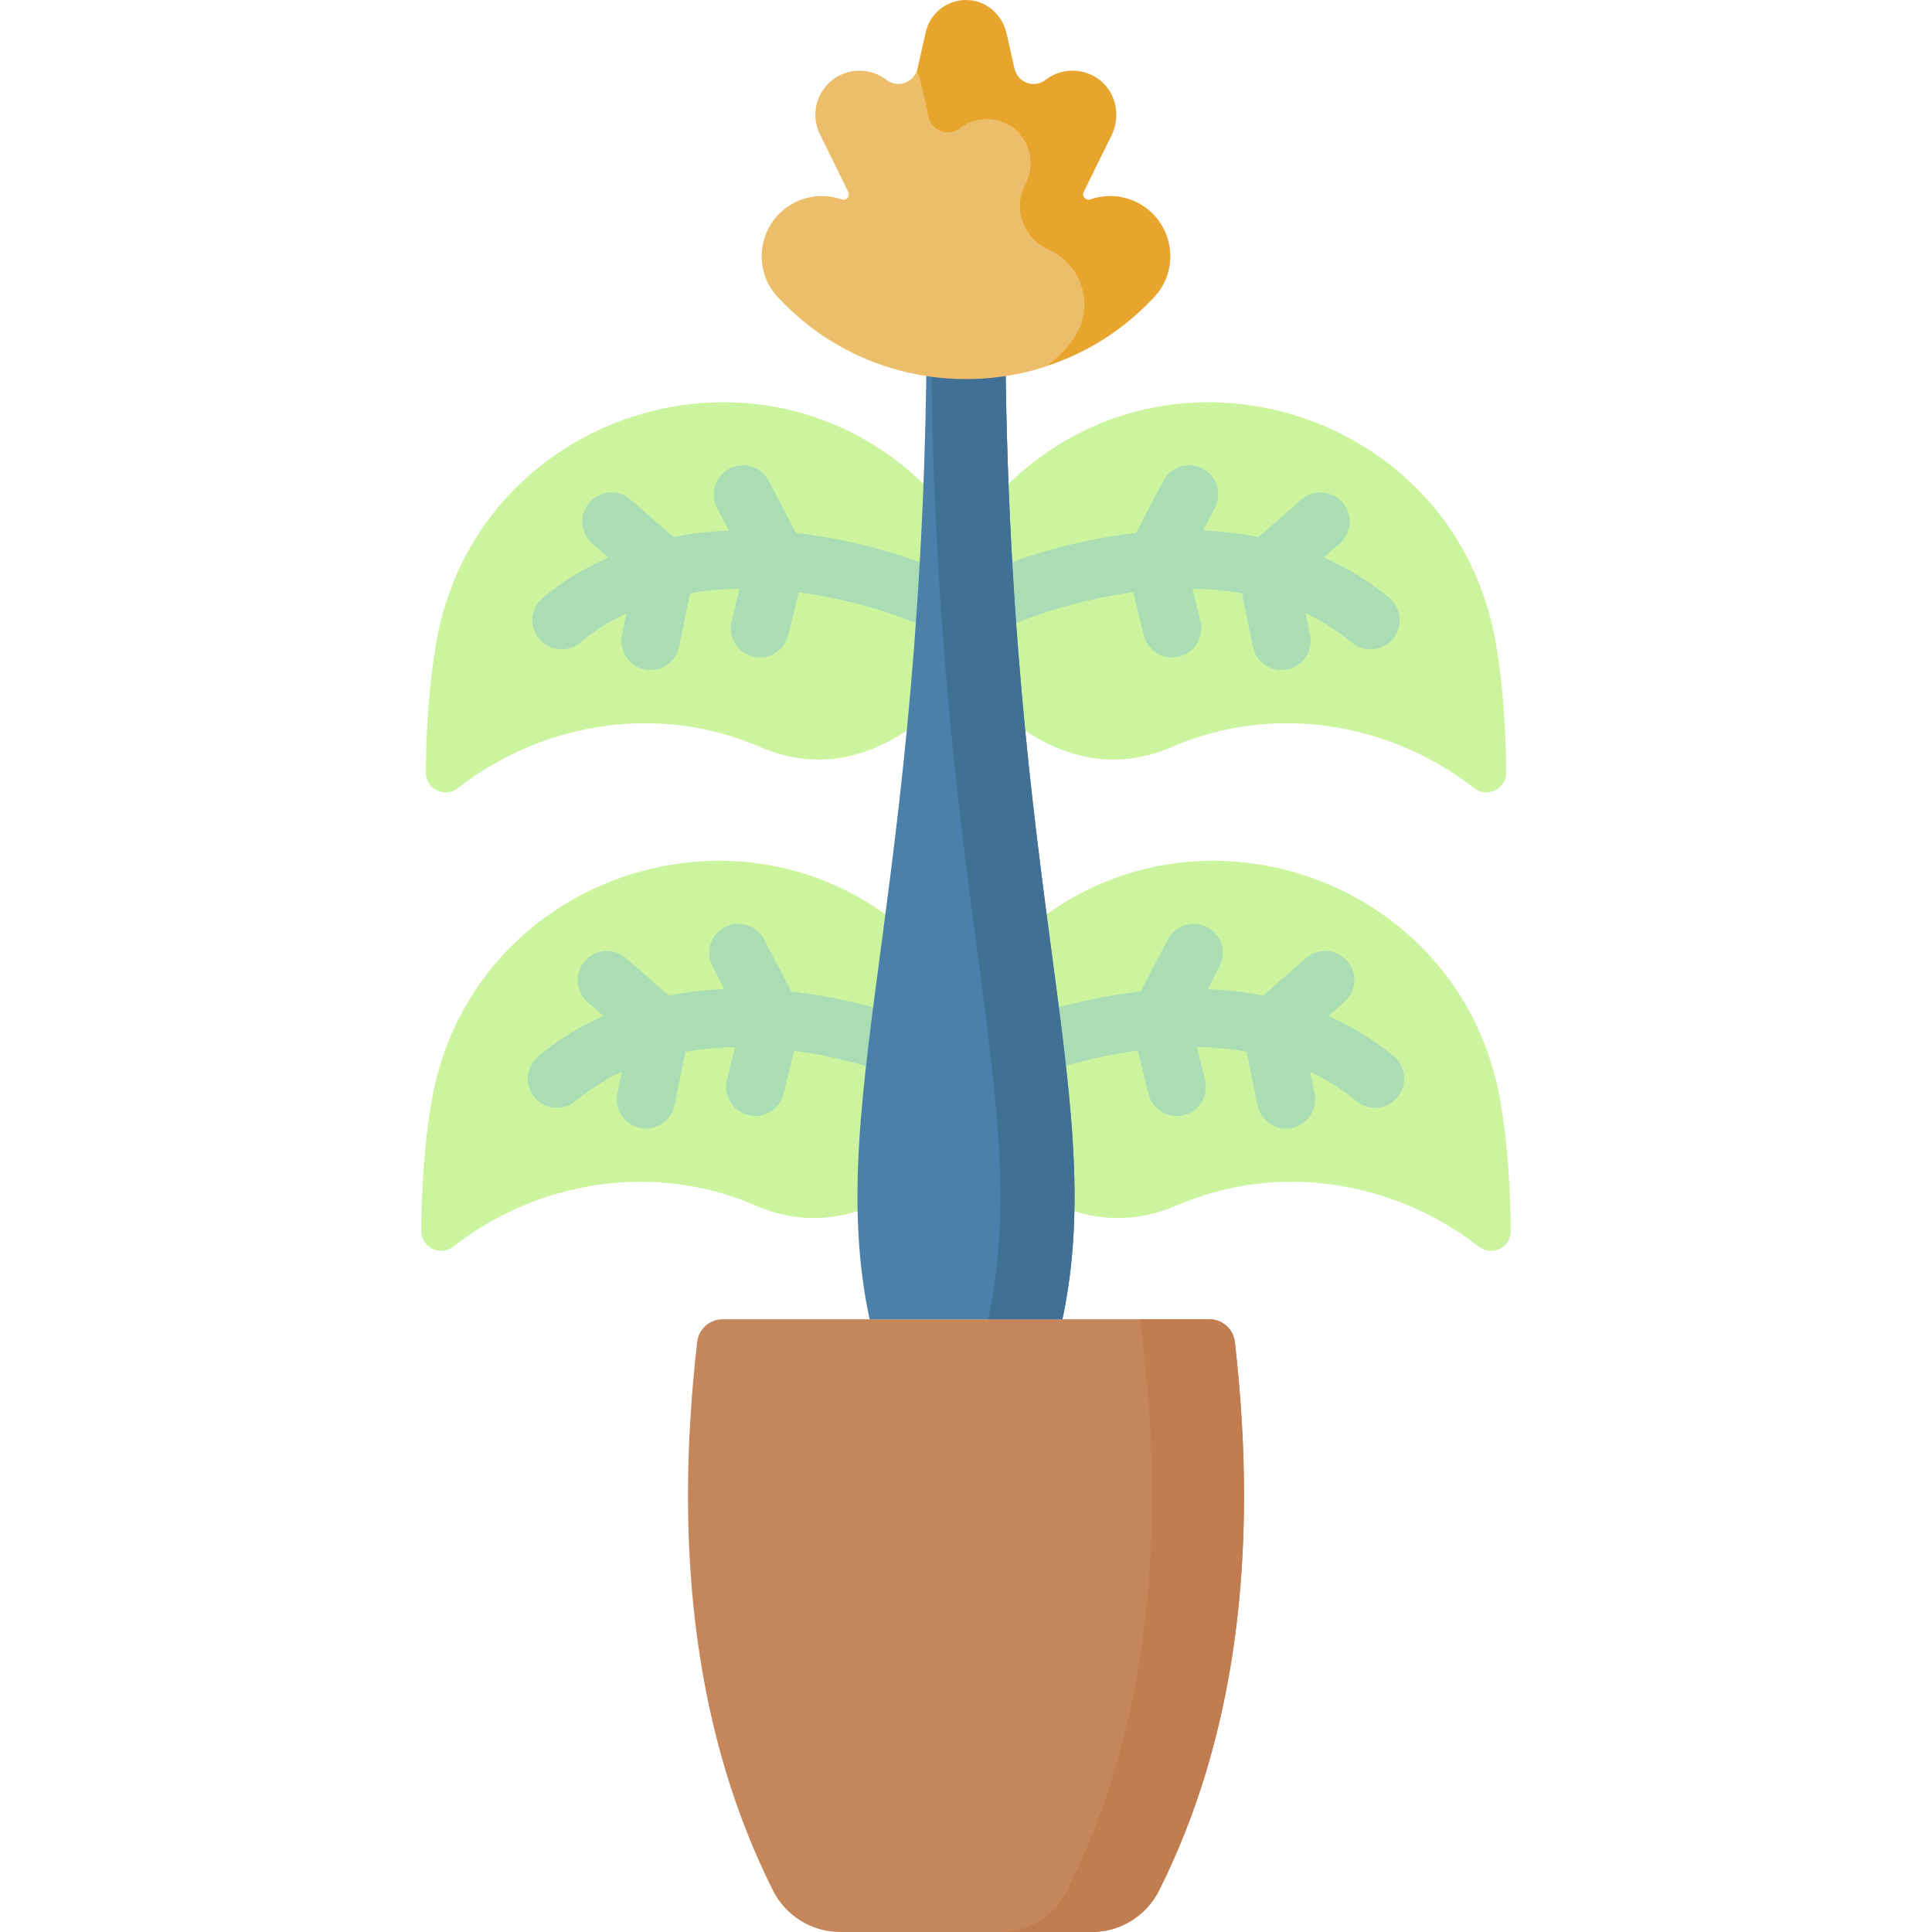 <svg id="Capa_1" enable-background="new 0 0 512 512" height="512" viewBox="0 0 512 512" width="512" xmlns="http://www.w3.org/2000/svg"><g><path d="m245.202 251.431c-.258-.262-.517-.522-.775-.781-44.108-44.134-119.818-19.877-130.13 41.661-1.817 10.842-2.586 22.209-2.666 33.922-.03 4.367 5.013 6.834 8.459 4.15 22.806-17.765 53.597-22.422 80.117-10.914 16.035 6.958 35.032 4.075 54.543-18.544l1.785-32.301z" fill="#ccf49f"/><g><path d="m147.582 293.598c-2.223 0-4.428-.954-5.957-2.799-2.722-3.287-2.263-8.159 1.024-10.881 17.449-14.446 41.108-20.321 68.415-17.002 20.123 2.449 35.168 8.99 35.798 9.268 3.907 1.718 5.682 6.277 3.963 10.184-1.716 3.903-6.27 5.677-10.175 3.968-.533-.233-53.777-22.973-88.146 5.487-1.439 1.193-3.185 1.775-4.922 1.775z" fill="#aaddb4"/></g><g><path d="m171.193 299.069c-.511 0-1.029-.051-1.55-.157-4.182-.851-6.882-4.931-6.031-9.114l2.998-14.733-10.875-9.512c-3.213-2.81-3.539-7.692-.729-10.904 2.81-3.213 7.692-3.538 10.904-.729l14.256 12.469c2.09 1.828 3.039 4.637 2.485 7.358l-3.894 19.134c-.745 3.662-3.967 6.187-7.564 6.188z" fill="#aaddb4"/></g><g><path d="m200.162 295.754c-.61 0-1.23-.072-1.848-.224-4.145-1.018-6.68-5.203-5.663-9.348l3.795-15.458-7.628-14.596c-1.977-3.782-.513-8.451 3.269-10.427 3.779-1.977 8.451-.514 10.427 3.269l8.98 17.183c.871 1.667 1.105 3.594.657 5.421l-4.491 18.293c-.865 3.525-4.023 5.886-7.498 5.887z" fill="#aaddb4"/></g><path d="m265.576 129.918c.258-.262.517-.522.775-.781 44.108-44.134 119.819-19.877 130.13 41.662 1.817 10.842 2.586 22.209 2.666 33.922.03 4.367-5.013 6.834-8.459 4.15-22.806-17.765-53.597-22.422-80.117-10.914-16.035 6.958-35.032 4.075-54.543-18.544l-1.785-32.301z" fill="#ccf49f"/><g><path d="m363.197 172.084c-1.737 0-3.482-.582-4.924-1.775-34.369-28.457-87.61-5.72-88.146-5.487-3.909 1.701-8.465-.074-10.175-3.979-1.711-3.906.06-8.457 3.963-10.173.631-.278 15.676-6.819 35.798-9.268 27.309-3.323 50.967 2.556 68.415 17.002 3.287 2.722 3.746 7.594 1.024 10.881-1.527 1.845-3.734 2.799-5.955 2.799z" fill="#aaddb4"/></g><g><path d="m339.586 177.555c-3.598 0-6.819-2.527-7.565-6.188l-3.894-19.134c-.553-2.722.395-5.53 2.485-7.358l14.256-12.468c3.215-2.81 8.094-2.482 10.904.729 2.809 3.213 2.483 8.095-.729 10.904l-10.875 9.511 2.998 14.733c.851 4.183-1.849 8.263-6.031 9.114-.519.106-1.038.157-1.549.157z" fill="#aaddb4"/></g><g><path d="m310.617 174.24c-3.475 0-6.633-2.362-7.499-5.887l-4.491-18.292c-.448-1.827-.214-3.754.657-5.421l8.98-17.183c1.976-3.782 6.647-5.246 10.427-3.269 3.782 1.976 5.246 6.645 3.269 10.427l-7.628 14.596 3.795 15.457c1.017 4.145-1.518 8.329-5.663 9.348-.618.15-1.237.224-1.847.224z" fill="#aaddb4"/></g><path d="m246.424 129.918c-.258-.262-.517-.522-.775-.781-44.108-44.134-119.819-19.877-130.13 41.662-1.817 10.842-2.586 22.209-2.666 33.922-.03 4.367 5.013 6.834 8.459 4.15 22.806-17.765 53.597-22.422 80.117-10.914 16.035 6.958 35.032 4.075 54.543-18.544l1.785-32.301z" fill="#ccf49f"/><g><path d="m148.804 172.084c-2.223 0-4.428-.954-5.957-2.799-2.722-3.287-2.263-8.159 1.024-10.881 17.449-14.446 41.107-20.322 68.415-17.002 20.123 2.449 35.168 8.99 35.798 9.268 3.907 1.718 5.682 6.277 3.963 10.184-1.716 3.903-6.271 5.677-10.175 3.968-.533-.234-53.776-22.972-88.146 5.487-1.44 1.193-3.186 1.775-4.922 1.775z" fill="#aaddb4"/></g><g><path d="m172.414 177.555c-.511 0-1.028-.051-1.549-.157-4.183-.851-6.882-4.931-6.032-9.113l2.997-14.734-10.874-9.511c-3.213-2.81-3.539-7.691-.729-10.904s7.692-3.538 10.904-.729l14.255 12.468c2.09 1.828 3.039 4.637 2.485 7.357l-3.893 19.134c-.745 3.663-3.966 6.188-7.564 6.189z" fill="#aaddb4"/></g><g><path d="m201.383 174.24c-.61 0-1.23-.072-1.848-.224-4.145-1.018-6.68-5.203-5.663-9.348l3.795-15.457-7.629-14.595c-1.977-3.782-.514-8.451 3.268-10.428 3.783-1.977 8.451-.514 10.428 3.268l8.981 17.183c.871 1.667 1.105 3.595.657 5.422l-4.491 18.292c-.865 3.525-4.022 5.887-7.498 5.887z" fill="#aaddb4"/></g><path d="m266.798 251.431c.258-.262.517-.522.775-.781 44.108-44.134 119.818-19.877 130.13 41.661 1.817 10.842 2.586 22.209 2.666 33.922.03 4.367-5.013 6.834-8.459 4.15-22.806-17.765-53.597-22.422-80.117-10.914-16.035 6.958-35.032 4.075-54.543-18.544l-1.785-32.301z" fill="#ccf49f"/><g><path d="m364.417 293.598c-1.737 0-3.482-.582-4.924-1.775-34.501-28.568-87.603-5.726-88.137-5.491-3.909 1.718-8.465-.058-10.185-3.964-1.718-3.907.057-8.466 3.964-10.185.631-.277 15.677-6.818 35.799-9.267 27.311-3.323 50.968 2.556 68.414 17.002 3.287 2.722 3.746 7.594 1.024 10.881-1.527 1.845-3.733 2.799-5.955 2.799z" fill="#aaddb4"/></g><g><path d="m340.808 299.069c-3.598 0-6.819-2.527-7.565-6.188l-3.894-19.134c-.553-2.721.395-5.53 2.485-7.358l14.255-12.469c3.211-2.81 8.093-2.483 10.904.729 2.809 3.212 2.483 8.094-.729 10.904l-10.874 9.512 2.998 14.733c.851 4.183-1.849 8.263-6.031 9.114-.52.106-1.038.157-1.549.157z" fill="#aaddb4"/></g><g><path d="m311.837 295.754c-3.475 0-6.633-2.362-7.499-5.887l-4.49-18.293c-.448-1.827-.214-3.755.657-5.421l8.98-17.183c1.975-3.781 6.646-5.246 10.427-3.269 3.782 1.976 5.246 6.645 3.269 10.427l-7.628 14.596 3.794 15.458c1.017 4.146-1.518 8.33-5.663 9.348-.617.152-1.237.224-1.847.224z" fill="#aaddb4"/></g><g><path d="m204.815 500.951c-19.923-39.812-26.61-88.25-20.061-145.313.393-3.42 3.28-6.013 6.723-6.013h129.047c3.443 0 6.33 2.593 6.723 6.013 6.55 57.063-.137 105.501-20.061 145.313-3.384 6.761-10.279 11.049-17.839 11.049h-66.694c-7.56 0-14.455-4.288-17.838-11.049z" fill="#c6865c"/><path d="m327.246 355.638c-.393-3.42-3.28-6.013-6.723-6.013h-18.376c7.748 59.775 1.273 110.282-19.424 151.521-3.356 6.687-10.258 10.854-17.74 10.854h24.364c7.56 0 14.455-4.288 17.838-11.049 19.924-39.812 26.611-88.25 20.061-145.313z" fill="#c17d4f"/></g><path d="m230.45 349.625c-12.851-60.585 17.116-116.455 15.058-284.756h20.985c-2.058 168.301 27.909 224.171 15.058 284.756z" fill="#4a80aa"/><path d="m266.492 64.869h-19.654c-2.058 168.301 27.909 224.171 15.058 284.756h19.654c12.851-60.585-17.115-116.455-15.058-284.756z" fill="#407093"/><path d="m282.834 91.875c.026-.027.051-.055.077-.082 1.495-1.603 15.342-8.432 14.552-15.406-1.243-10.973-17.785-23.699-15.848-27.633l.26-.528c2.254-4.578-8.526-9.704-12.162-13.284-4.24-4.175-26.313-15.374-26.735-16.188-1.132 3.292-5.223 4.603-8.07 2.406-4.154-3.204-9.933-3.25-14.136-.11-4.512 3.37-5.979 9.477-3.492 14.529l7.519 15.27c.569 1.156-.55 2.42-1.766 1.996-8.164-2.849-17.11 1.337-20.153 9.431-2.092 5.565-.961 11.881 3.064 16.256.158.171.316.342.475.511 15.762 16.85 38.142 23.758 59.33 20.726 4.339-.621 8.163-1.517 11.725-2.788 1.844-1.586 3.662-3.292 5.36-5.106z" fill="#ecbe6b"/><g><path d="m309.118 62.275c-3.043-8.094-11.989-12.28-20.153-9.431-1.216.425-2.336-.84-1.766-1.996l7.361-14.949c2.421-4.918 1.359-10.978-2.86-14.477-4.246-3.522-10.335-3.59-14.649-.232-2.979 2.319-7.366.683-8.196-2.999l-2.102-9.323c-1.052-4.666-4.883-8.337-9.643-8.812-5.576-.557-10.584 3.133-11.79 8.485l-2.175 9.65c-.044.195-.103.38-.166.562.421.815.745 1.692.955 2.62l2.175 9.65c.835 3.702 5.23 5.287 8.235 2.969 4.577-3.531 11.129-3.226 15.369.95 3.636 3.58 4.365 9.192 2.111 13.77l-.26.528c-3.168 6.434-.145 14.007 6.402 16.935 4.124 1.844 7.461 5.43 8.825 10.201 1.549 5.423-.033 11.294-3.88 15.418-.026.027-.051.055-.077.082-1.705 1.823-3.508 3.515-5.358 5.105 10.383-3.431 20.107-9.389 28.103-17.937.159-.17.317-.34.475-.511 4.026-4.378 5.156-10.693 3.064-16.258z" fill="#e7a52e"/></g></g></svg>
